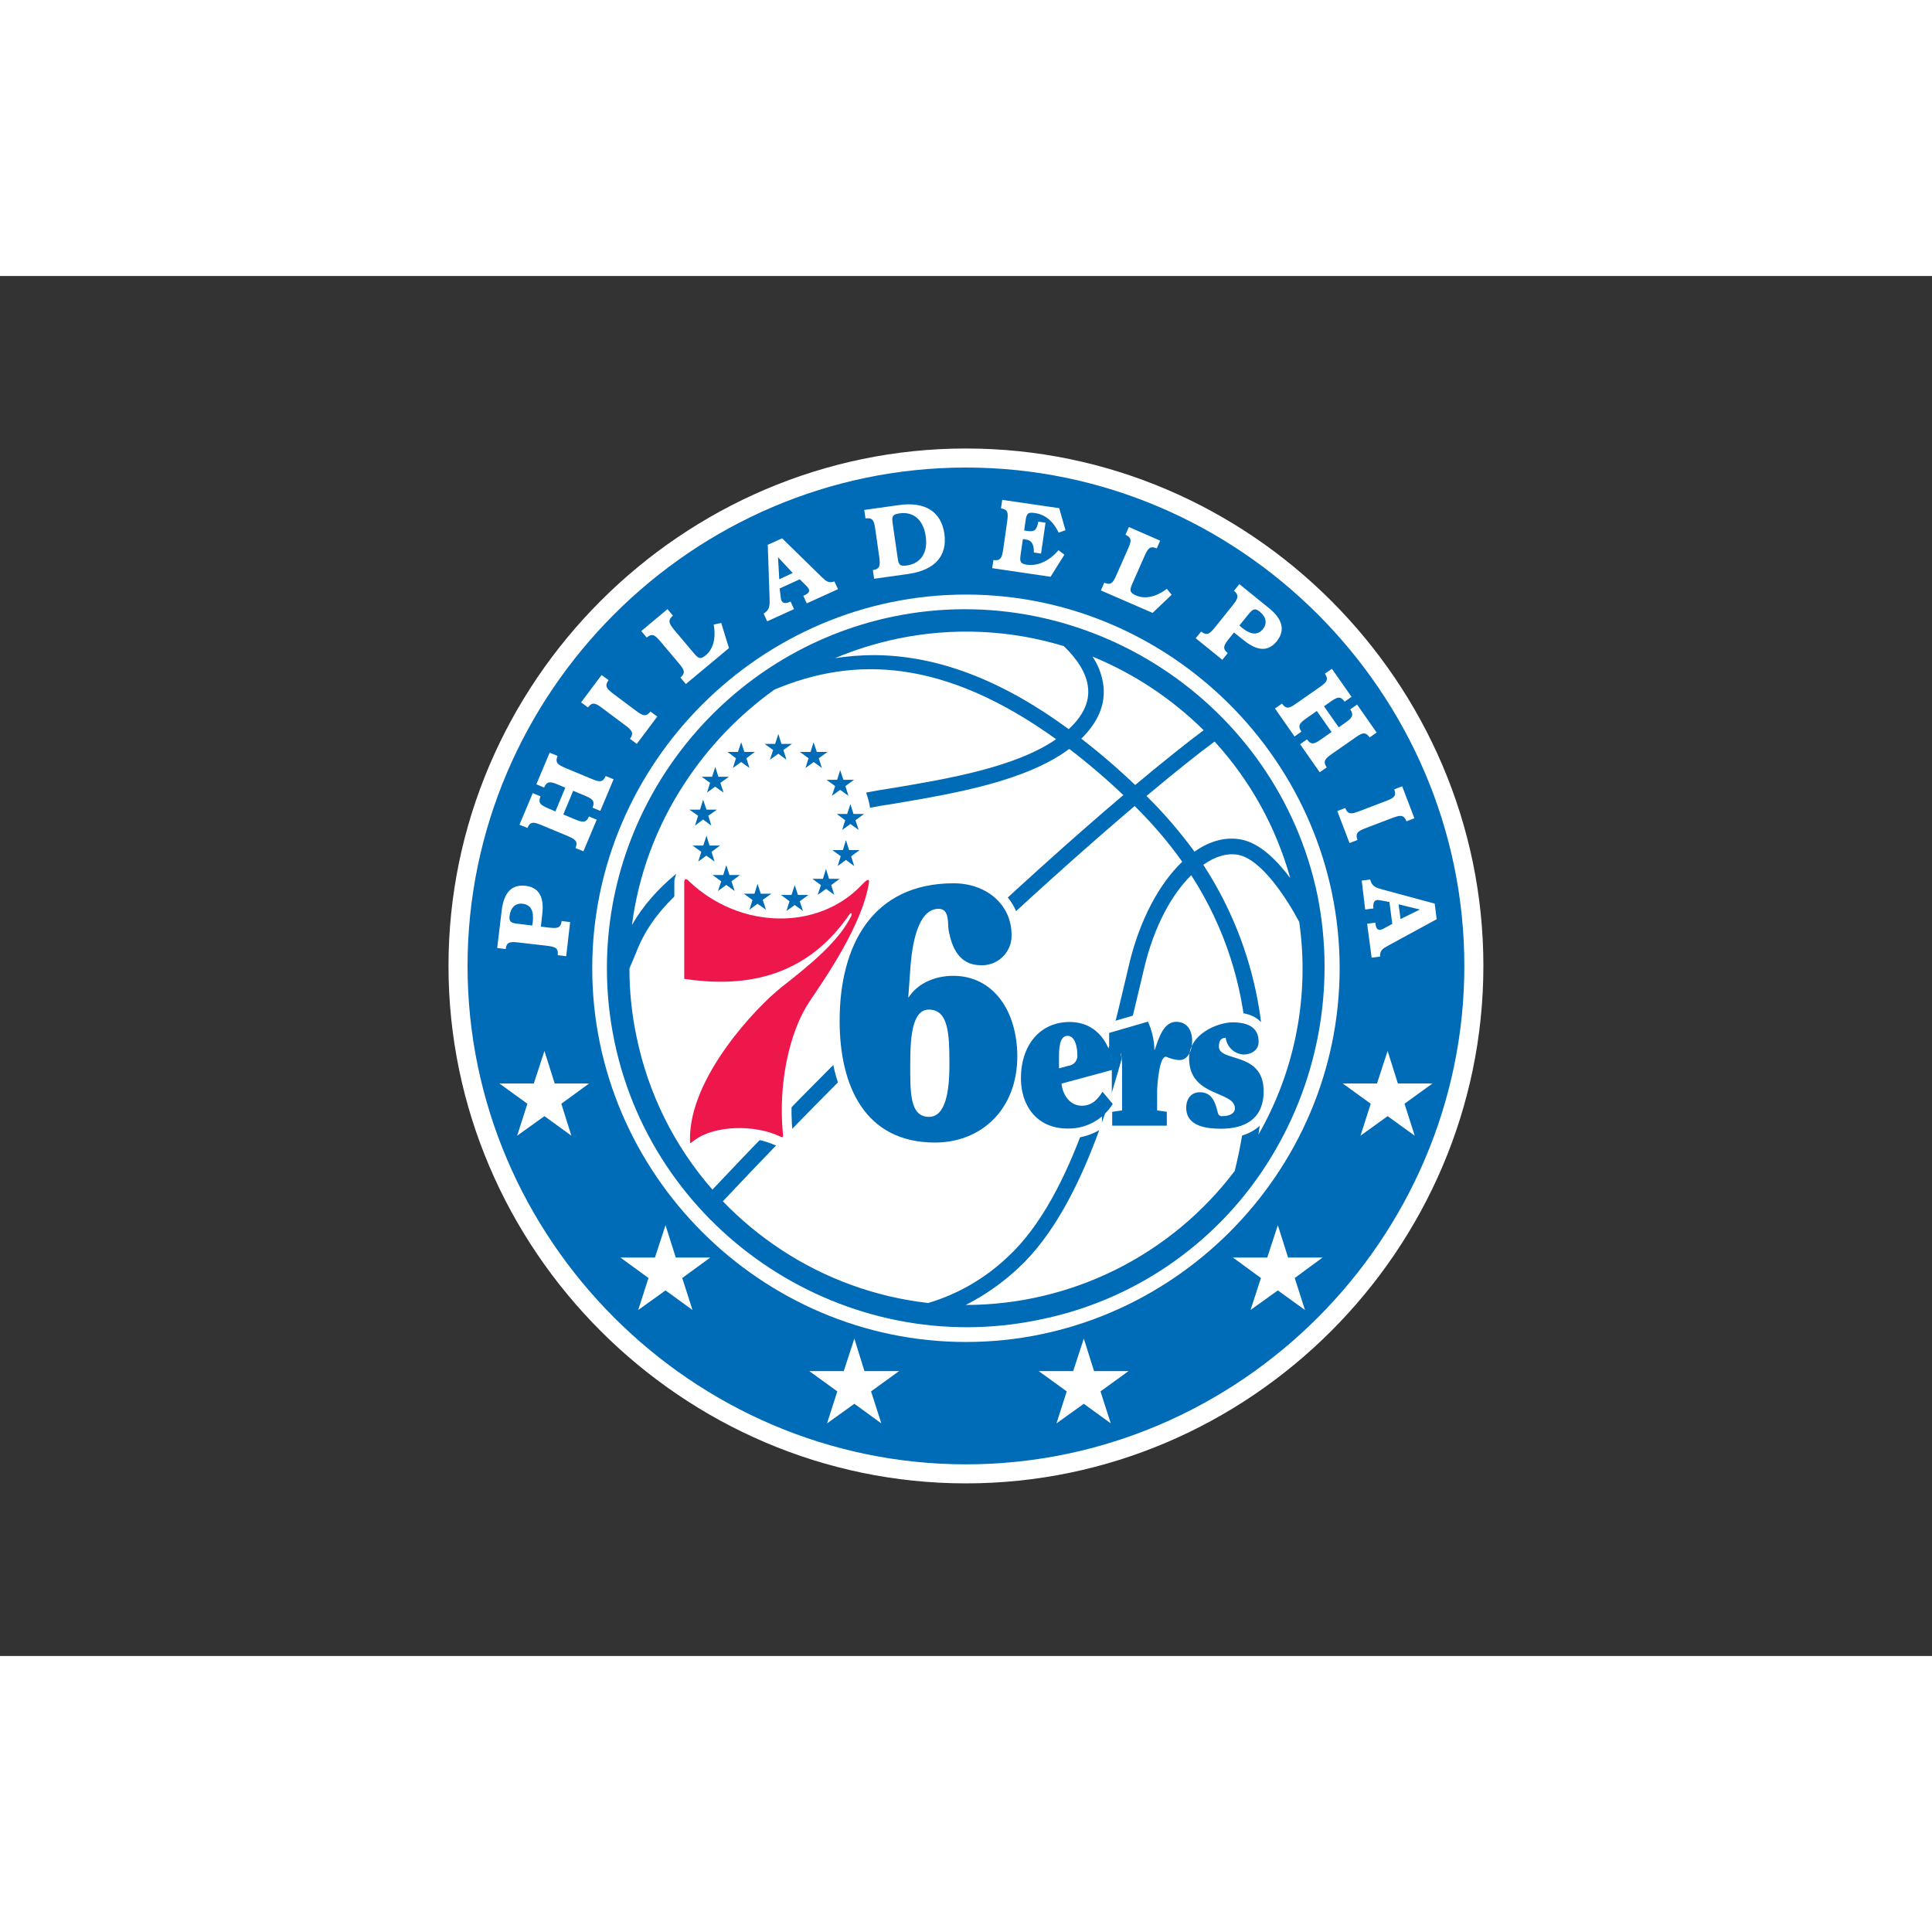 <svg width="150" height="150" clip-rule="evenodd" fill-rule="evenodd" viewBox="0 0 560 400" xmlns="http://www.w3.org/2000/svg"><rect x="0" y="0" width="560" height="400" fill="#333333" stroke="none"/><g transform="matrix(1.364 0 0 1.364 130 50)"><path d="m219.916 109.958c0 60.321-49.637 109.958-109.958 109.958s-109.958-49.637-109.958-109.958 49.637-109.958 109.958-109.958h.021c60.31 0 109.937 49.628 109.937 109.938z" fill="#fff"/><path d="m215.869 109.958c0 58.101-47.81 105.911-105.911 105.911s-105.911-47.81-105.911-105.911 47.81-105.911 105.911-105.911c58.101.001 105.91 47.81 105.911 105.911" fill="#006bb6"/><path d="m20.388 128.017 2.176 6.911h7.331l-5.918 4.314 2.138 6.796-5.727-4.161-5.803 4.161 2.176-6.796-5.956-4.314h7.33zm179.178 0 2.177 6.911h7.368l-5.956 4.314 2.177 6.796-5.766-4.161-5.765 4.161 2.177-6.796-5.957-4.314h7.293zm-153.445 37.035 2.177 6.872h7.33l-5.956 4.353 2.176 6.796-5.727-4.162-5.803 4.162 2.176-6.796-5.956-4.353h7.331zm130.118 0 2.176 6.872h7.33l-5.918 4.353 2.177 6.796-5.765-4.162-5.804 4.162 2.215-6.796-5.956-4.353h7.292zm-89.991 24.091 2.139 6.911h7.368l-5.956 4.314 2.176 6.796-5.727-4.161-5.803 4.161 2.176-6.796-5.956-4.314h7.331zm48.756 0 2.176 6.911h7.331l-5.956 4.314 2.176 6.796-5.727-4.161-5.803 4.161 2.176-6.796-5.956-4.314h7.331zm54.368-78.688c0 43.565-35.848 79.414-79.414 79.414-43.565 0-79.414-35.849-79.414-79.414 0-43.566 35.849-79.415 79.414-79.415h.012c43.559 0 79.402 35.844 79.402 79.402v.012" fill="#fff"/><path d="m35.278 126.07c8.576 40.962 49.329 67.62 90.296 59.064 19.859-3.986 37.272-15.87 48.221-32.911 10.941-16.982 14.833-37.581 10.843-57.384-8.583-40.944-49.296-67.604-90.257-59.103-35.243 7.357-60.721 38.701-60.721 74.704 0 5.252.543 10.49 1.618 15.63" fill="#006bb6"/><g fill="#fff"><path d="m135.921 51.008c.267 2.978-1.146 5.88-4.124 8.629-14.317-10.499-27.948-15.654-41.311-15.73-2.799.001-5.595.218-8.361.649 4.262-1.791 8.686-3.172 13.21-4.123 11.753-2.472 23.942-1.933 35.431 1.565 2.482 2.405 4.887 5.536 5.155 9.01m-14.929 123.245c15.043-13.821 22.03-43.41 26.192-61.088l.649-2.749c2.138-9.01 5.918-15.73 10.003-19.739 15.081 23.443 13.057 47.649 9.239 62.844-13.529 17.909-34.711 28.464-57.155 28.483 4.031-2.059 7.758-4.668 11.072-7.751m27.337-100.413c6.109-5.116 10.996-9.01 14.47-11.569 7.567 8.273 13.074 18.215 16.074 29.017-2.825-3.78-6.414-7.369-10.309-8.17-3.359-.688-6.796.267-10.041 2.558-3.077-4.211-6.486-8.168-10.194-11.836m-108.507 33.407c6.948-18.631 32.414-26.267 41.998-29.131l.42-.114c4.249-1.108 8.557-1.975 12.904-2.597 12.332-2.1 27.566-4.696 36.768-11.568 4.004 3.061 7.841 6.337 11.492 9.812-20.808 17.677-52.994 47.381-87.318 83.843-8.085-9.228-13.637-20.398-16.112-32.415-1.017-4.794-1.529-9.683-1.527-14.584.802-1.909 1.375-3.246 1.375-3.246m106.102-35.736c-3.643-3.482-7.466-6.77-11.454-9.85 3.474-3.398 5.078-7.064 4.734-10.958-.237-2.327-1.051-4.558-2.367-6.491 8.825 3.624 16.854 8.942 23.633 15.654-3.589 2.673-8.514 6.605-14.546 11.645m-16.8-9.736c-8.628 5.956-22.907 8.4-34.552 10.347-4.473.659-8.908 1.551-13.287 2.672l-.42.115c-9.201 2.749-32.338 9.66-41.883 26.344 1.395-10.7 5.193-20.947 11.11-29.971 5.086-7.815 11.587-14.614 19.166-20.045 16.952-7.139 35.966-6.643 59.866 10.538m38.753 24.588c5.002 1.031 10.347 9.43 12.905 14.241 2.229 15.61-.823 31.526-8.667 45.205.382-2.405.687-4.963.916-7.636 1.419-17.51-3.029-35.003-12.637-49.71 2.596-1.833 5.192-2.558 7.483-2.1m-22.068-10.385c3.715 3.64 7.1 7.6 10.118 11.836-4.887 4.658-9.049 12.37-11.301 21.839l-.65 2.787c-4.085 17.334-10.919 46.312-25.198 59.408-4.771 4.521-10.539 7.857-16.838 9.736-11.124-1.259-21.797-5.117-31.154-11.263-4.534-2.974-8.722-6.444-12.485-10.347 34.667-36.882 66.967-66.548 87.508-83.996"/><path d="m129.697 131.683 1.947-.535c1.184-.305 1.948-.687 1.948-2.405 0-1.413-.382-3.971-2.1-3.971-1.795 0-1.795 3.054-1.795 4.696zm-23.251-1.07c0-6.108-.229-11.377-4.353-11.377-3.36 0-3.971 5.269-3.971 11.377 0 6.109-.191 11.416 3.971 11.416 3.474-.038 4.353-5.307 4.353-11.416"/><path d="m129.697 131.683 1.947-.535c1.184-.305 1.948-.687 1.948-2.405 0-1.413-.382-3.971-2.1-3.971-1.795 0-1.795 3.054-1.795 4.696zm-32.071-15.082h.076c1.986-3.092 5.766-4.581 9.469-4.581 8.4 0 13.554 7.254 13.554 16.99 0 11.53-7.827 18.403-17.487 18.403-14.852 0-20.273-11.989-20.273-25.886 0-15.998 6.949-29.208 24.244-29.208 6.758 0 12.294 4.353 12.294 10.996l.003.192c0 3.418-2.812 6.229-6.229 6.229l-.303-.007c-4.658 0-6.147-3.894-6.834-7.33-.267-1.451.267-4.658-2.138-4.658-5.04 0-5.841 9.85-6.071 13.477zm8.82 14.012c0-6.108-.229-11.377-4.353-11.377-3.36 0-3.971 5.269-3.971 11.377 0 6.109-.191 11.416 3.971 11.416 3.474-.038 4.353-5.307 4.353-11.416"/><path d="m16.379 92.93c2.826.344 3.971 2.329 3.551 5.994l-.306 2.673 1.528.191c1.947.229 2.672.191 2.901-1.375l1.795.229-.84 7.254-1.795-.229c.153-1.603-.572-1.794-2.519-2.023l-5.651-.649c-1.947-.229-2.673-.191-2.902 1.374l-1.794-.229.954-7.941c.458-3.895 2.177-5.613 5.078-5.269zm1.527 7.712c.268-2.405-.42-3.703-2.138-3.894-1.489-.191-2.558.764-2.787 2.558-.153 1.26.306 1.527 1.68 1.68l3.131.382zm9.087-15.73c.573-1.489-.038-1.871-1.832-2.634l-5.231-2.177c-1.795-.763-2.52-.916-3.169.535l-1.68-.687 2.825-6.72 1.642.687c-.573 1.489.038 1.871 1.833 2.635l1.336.572 2.1-5.039-1.336-.573c-1.795-.764-2.52-.916-3.169.535l-1.642-.688 2.825-6.719 1.68.687c-.572 1.489.038 1.871 1.833 2.634l5.231 2.177c1.794.763 2.519.916 3.168-.535l1.68.687-2.825 6.72-1.642-.687c.573-1.489-.038-1.871-1.832-2.635l-2.291-.954-2.1 5.039 2.291.955c1.794.764 2.52.916 3.169-.535l1.641.688-2.825 6.719zm7.025-35.698c-.916 1.298-.42 1.833 1.146 3.016l4.543 3.398c1.565 1.184 2.215 1.489 3.207.267l1.451 1.069-4.352 5.804-1.451-1.069c.916-1.298.42-1.833-1.184-3.016l-4.543-3.398c-1.566-1.184-2.215-1.528-3.207-.268l-1.451-1.069 4.352-5.803zm16.418.84-1.146-1.375c1.184-1.069.802-1.68-.458-3.169l-3.665-4.352c-1.26-1.489-1.795-1.985-3.055-.993l-1.145-1.374 5.574-4.658 1.146 1.374c-1.184 1.069-.84 1.68.42 3.207l4.085 4.849c.955 1.107 1.374 1.298 2.52.344 1.527-1.298 2.176-3.589 1.642-6.491l1.603-.343 1.642 5.345zm17.295-13.325-.763-1.642c1.374-.84 1.298-1.756 1.26-3.359l-.382-11.264 3.054-1.374 8.4 8.209c.954.916 1.489 1.374 2.71.954l.764 1.642-6.643 3.016-.726-1.603.153-.077c.916-.42 1.26-.802.993-1.374-.092-.201-.222-.383-.382-.535l-1.527-1.527-4.276 1.947.267 2.1c.015.158.054.312.114.458.306.649.917.687 1.948.229l.725 1.604zm5.422-10.27-3.131-3.36.267 4.696zm17.028-.611c1.565-.267 1.604-.993 1.336-2.94l-.801-5.612c-.268-1.948-.497-2.635-2.1-2.444l-.268-1.794 7.331-1.031c5.651-.802 9.01 1.412 9.698 6.07.649 4.696-1.948 7.713-7.598 8.553l-7.331 1.03zm5.269-2.596c.191 1.45.458 1.832 1.985 1.603 2.902-.42 4.505-2.711 3.971-6.223-.496-3.513-2.635-5.269-5.574-4.849-1.528.229-1.642.649-1.451 2.1zm20.35.458c1.565.191 1.832-.497 2.1-2.444l.801-5.612c.268-1.947.268-2.673-1.298-2.94l.268-1.795 12.103 1.757 1.336 4.696-1.451.496c-1.184-2.443-2.864-3.856-5.116-4.161-1.451-.229-1.718.19-1.909 1.603l-.306 2.1.688.115c1.527.229 1.985-.191 2.329-1.986l1.527.229-.955 6.567-1.527-.229c.038-1.718-.458-2.596-1.642-2.749l-.687-.114-.496 3.398c-.191 1.412-.076 1.87 1.413 2.061 2.138.306 4.658-.725 6.643-3.092l1.26.954-2.94 4.696-12.409-1.832zm22.831 6.452.726-1.642c1.489.611 1.871 0 2.672-1.832l2.291-5.193c.802-1.794.993-2.481-.458-3.169l.725-1.641 6.644 2.901-.726 1.642c-1.489-.611-1.871 0-2.672 1.794l-2.558 5.804c-.573 1.336-.535 1.794.84 2.405 1.832.802 4.199.382 6.528-1.412l1.031 1.259-4.047 3.857zm37.378 10.805c-1.794 2.214-4.085 2.138-6.986-.191l-2.1-1.68-.955 1.184c-1.222 1.527-1.603 2.176-.382 3.207l-1.145 1.413-5.651-4.582 1.146-1.413c1.26.955 1.832.497 3.054-1.031l3.551-4.428c1.222-1.528 1.565-2.177.382-3.207l1.145-1.413 6.223 5.04c3.017 2.405 3.551 4.81 1.718 7.101zm-7.368-2.863c1.871 1.527 3.36 1.603 4.429.267.954-1.184.725-2.558-.688-3.704-.992-.801-1.45-.572-2.329.497l-1.985 2.443c.229.191.42.344.573.497zm8.476 16.111c.954 1.299 1.603.993 3.207-.152l4.658-3.246c1.603-1.107 2.138-1.641 1.26-2.978l1.489-1.03 4.161 5.956-1.451 1.031c-.954-1.299-1.603-.993-3.207.152l-1.183.84 3.131 4.467 1.183-.84c1.604-1.107 2.138-1.641 1.26-2.978l1.451-1.031 4.161 5.957-1.489 1.03c-.954-1.298-1.603-.992-3.207.153l-4.658 3.245c-1.603 1.108-2.138 1.642-1.26 2.978l-1.489 1.031-4.161-5.956 1.451-1.031c.954 1.298 1.603.993 3.207-.152l2.023-1.413-3.13-4.467-2.024 1.413c-1.604 1.107-2.138 1.641-1.26 2.978l-1.451 1.03-4.161-5.956zm26.458 25.008c-.611-1.489-1.336-1.336-3.169-.649l-5.307 2.024c-1.832.687-2.443 1.069-1.947 2.596l-1.68.649-2.596-6.796 1.68-.649c.611 1.489 1.336 1.298 3.169.611l5.307-2.024c1.833-.687 2.482-1.069 1.947-2.558l1.68-.649 2.596 6.796zm-9.506 12.6 1.794-.229c.382 1.565 1.298 1.756 2.825 2.176l10.882 2.94.42 3.321-10.309 5.613c-1.184.649-1.756.993-1.718 2.329l-1.795.229-.954-7.216 1.756-.229v.153c.115.992.42 1.45 1.031 1.374.227-.042.446-.119.649-.229l1.909-1.031-.611-4.658-2.1-.382c-.163-.031-.33-.044-.496-.038-.687.077-.916.687-.802 1.795l-1.756.229zm8.246 8.17 4.124-2.023-4.544-1.108zm-47.725 19.739c-1.467.001-2.862.643-3.818 1.757-.114-.23-.19-.459-.305-.65l-.802-1.565-11.416 3.36v6.261h2.1c.191 0 .306.039.344 0 .271.864.362 1.773.267 2.673v7.254l-2.1.306v6.872h15.807v-6.872l-2.062-.306v-2.138c.049-1.655.24-3.303.573-4.925.667.209 1.363.312 2.062.305 2.825 0 4.81-2.558 4.81-6.185.038-3.665-2.176-6.147-5.46-6.147zm19.816 7.293c-.115-.319-.179-.654-.191-.993 0-1.871-.764-6.223-7.674-6.223-3.818 0-11.34 2.939-11.34 9.774-.064 2.062.584 4.085 1.833 5.727-1.601 1.025-2.535 2.835-2.444 4.734 0 2.443 1.222 6.567 9.507 6.567 7.102 0 11.149-3.665 11.149-10.08.038-6.108-.497-8.132-.84-9.506zm-83.538-36.729c-.43-.503-1.057-.795-1.718-.802-1.031 0-1.871.649-2.863 1.718-3.43 3.584-8.213 5.567-13.172 5.46-6.873 0-14.127-3.169-19.892-8.667-.447-.443-1.051-.691-1.68-.688-2.825 0-3.551 4.506-3.551 4.582v22.641l1.795.267c6.012 1.036 12.174.815 18.097-.649-5.803 5.192-18.861 19.319-18.67 32.758.038 2.482 1.565 2.749 2.214 2.749.645-.01 1.261-.27 1.718-.725l.344-.267c2.477-1.547 5.367-2.306 8.285-2.177 2.641-.037 5.259.497 7.674 1.566.434.239.918.37 1.413.382.636.003 1.246-.26 1.68-.726.547-.687.758-1.585.572-2.443-.954-9.774 1.184-20.427 5.346-26.574l.611-.916c3.55-5.231 10.919-16.15 12.293-25.16.199-.811.016-1.67-.496-2.329zm52.574 43.257-.115-1.718c-.06-1.082-.226-2.157-.496-3.207l-.076-1.985-.382.572c-1.465-4.489-5.701-7.531-10.423-7.483-7.331 0-12.447 5.804-12.447 14.089 0 6.376 3.742 12.79 12.027 12.79 4.636.064 8.978-2.318 11.416-6.262l.305-.534-.229-6.147zm-8.896 3.971c-.723-.021-1.375-.451-1.68-1.107l4.047-1.107c-.626.895-1.432 1.649-2.367 2.214zm-18.403-24.015c-.42-.573-.878-1.26-1.26-1.833 3.997-.694 6.9-4.269 6.758-8.323 0-7.483-6.185-13.096-14.394-13.096-16.493 0-26.382 11.722-26.382 31.308 0 17.792 8.171 27.986 22.374 27.986 11.53 0 19.586-8.438 19.586-20.503.038-6.032-4.009-11.759-6.682-15.539z"/></g><path d="m134.584 139.662c-2.558 0-4.085-2.329-4.314-4.696l10.996-2.978c-.306-5.383-3.436-10.118-9.278-10.118-6.223 0-10.347 4.849-10.347 11.989 0 5.574 3.207 10.652 9.927 10.652 3.892.083 7.547-1.913 9.583-5.231l-2.176-2.596c-1.031 1.68-2.291 2.978-4.391 2.978zm-4.849-10.156c0-1.641 0-4.696 1.795-4.696 1.68 0 2.1 2.558 2.1 3.971l.017.273c0 1.108-.86 2.042-1.964 2.132l-1.948.535zm22.908 14.394h-11.606v-2.94l2.1-.305v-9.087c0-3.245-.42-4.811-2.749-4.811v-2.558l8.246-2.405c.86 1.884 1.327 3.924 1.375 5.994h.076c.84-2.482 1.871-5.956 4.544-5.956 2.367 0 3.398 1.833 3.398 4.047 0 2.253-.993 4.085-2.711 4.085-.95-.062-1.882-.294-2.749-.687-1.489-.496-1.986 6.033-1.986 7.407v3.971l2.062.305zm19.51-17.83c0 1.795-1.565 2.711-3.207 2.711-1.947-.109-3.55-1.614-3.78-3.551-.84 0-1.451.42-1.451 1.871 0 3.36 9.507.954 9.507 9.469 0 6.376-4.619 7.979-9.048 7.979-2.711 0-7.407-.343-7.407-4.467 0-1.871 1.031-3.283 2.901-3.283 2.864 0 3.36 2.634 3.857 4.505.134.397.54.64.954.573 1.527 0 2.634-.611 2.634-1.642 0-3.818-9.735-2.329-9.735-10.652 0-5.269 6.223-7.636 9.239-7.636 3.398 0 5.536 1.145 5.536 4.123" fill="#006bb6"/><path d="m107.247 112.058c-3.703 0-7.483 1.489-9.468 4.582h-.077l.382-5.346c.229-3.627 1.031-13.477 6.071-13.477 2.405 0 1.871 3.207 2.138 4.658.649 3.398 2.138 7.331 6.834 7.331l.282.006c3.428 0 6.249-2.821 6.249-6.249l-.002-.172c0-6.643-5.536-10.996-12.294-10.996-17.296 0-24.244 13.211-24.244 29.208 0 13.898 5.383 25.886 20.273 25.886 9.66 0 17.487-6.872 17.487-18.403-.077-9.774-5.231-17.028-13.631-17.028zm-5.154 29.971c-4.123 0-3.971-5.307-3.971-11.415 0-6.109.573-11.378 3.971-11.378 4.162 0 4.353 5.269 4.353 11.378.038 6.108-.84 11.415-4.353 11.415z" fill="#006bb6"/><path d="m50.092 92.09v20.617c11.53 1.718 25.313.573 35.087-13.668.42-.611.649-.191.382.343-2.711 5.536-9.163 10.653-14.737 15.043-5.345 4.2-19.701 19.243-19.51 32.491 0 1.031.038.726.954.077 4.353-3.246 12.867-3.322 18.098-.84.725.343.801.229.687-.687-.993-10.271 1.298-21.458 5.689-27.986 3.016-4.506 11.186-16.112 12.599-25.199.153-.955-.344-.802-1.527.458-9.24 9.774-25.924 9.507-36.729-.802-.649-.725-.955-.42-.993.153" fill="#ed174c"/><circle cx="70.107" cy="79.729" fill="#fff" r="19.776"/><path d="m70.098 60.668.649 2.1h2.253l-1.833 1.298.649 2.062-1.718-1.26-1.794 1.26.687-2.062-1.833-1.298h2.253zm13.134 7.674.687 2.062h2.253l-1.833 1.336.649 2.062-1.756-1.26-1.756 1.26.687-2.062-1.832-1.336h2.252zm-5.65-5.918.687 2.062h2.252l-1.832 1.336.649 2.062-1.718-1.26-1.757 1.26.65-2.062-1.833-1.336h2.253zm7.826 13.134.65 2.1h2.252l-1.832 1.336.687 2.062-1.757-1.26-1.756 1.26.649-2.062-1.794-1.336h2.214zm-.954 7.674.687 2.1h2.215l-1.795 1.336.649 2.062-1.756-1.298-1.756 1.298.649-2.1-1.795-1.298h2.253zm-4.238 6.109.649 2.1h2.253l-1.795 1.336.649 2.062-1.718-1.26-1.794 1.26.687-2.062-1.833-1.336h2.253zm-6.643 3.436.687 2.1h2.214l-1.832 1.336.687 2.062-1.756-1.26-1.757 1.26.649-2.062-1.794-1.336h2.214zm-16.876-25.122-.687 2.1h-2.214l1.794 1.298-.649 2.062 1.718-1.26 1.794 1.26-.687-2.062 1.833-1.298h-2.253zm5.498-5.231-.687 2.062h-2.215l1.795 1.336-.649 2.062 1.756-1.26 1.756 1.26-.649-2.062 1.795-1.336h-2.215zm-8.094 12.218-.649 2.1h-2.253l1.833 1.298-.649 2.1 1.718-1.298 1.756 1.298-.649-2.1 1.833-1.298h-2.215zm.725 7.636-.687 2.1h-2.252l1.832 1.336-.649 2.062 1.718-1.26 1.756 1.26-.649-2.062 1.795-1.336h-2.215zm4.2 6.261-.649 2.1h-2.253l1.833 1.336-.687 2.062 1.756-1.298 1.795 1.298-.688-2.062 1.795-1.336h-2.215zm6.643 3.971-.649 2.1h-2.252l1.832 1.336-.649 2.062 1.718-1.26 1.795 1.26-.687-2.1 1.832-1.298h-2.252z" fill="#006bb6"/></g></svg>